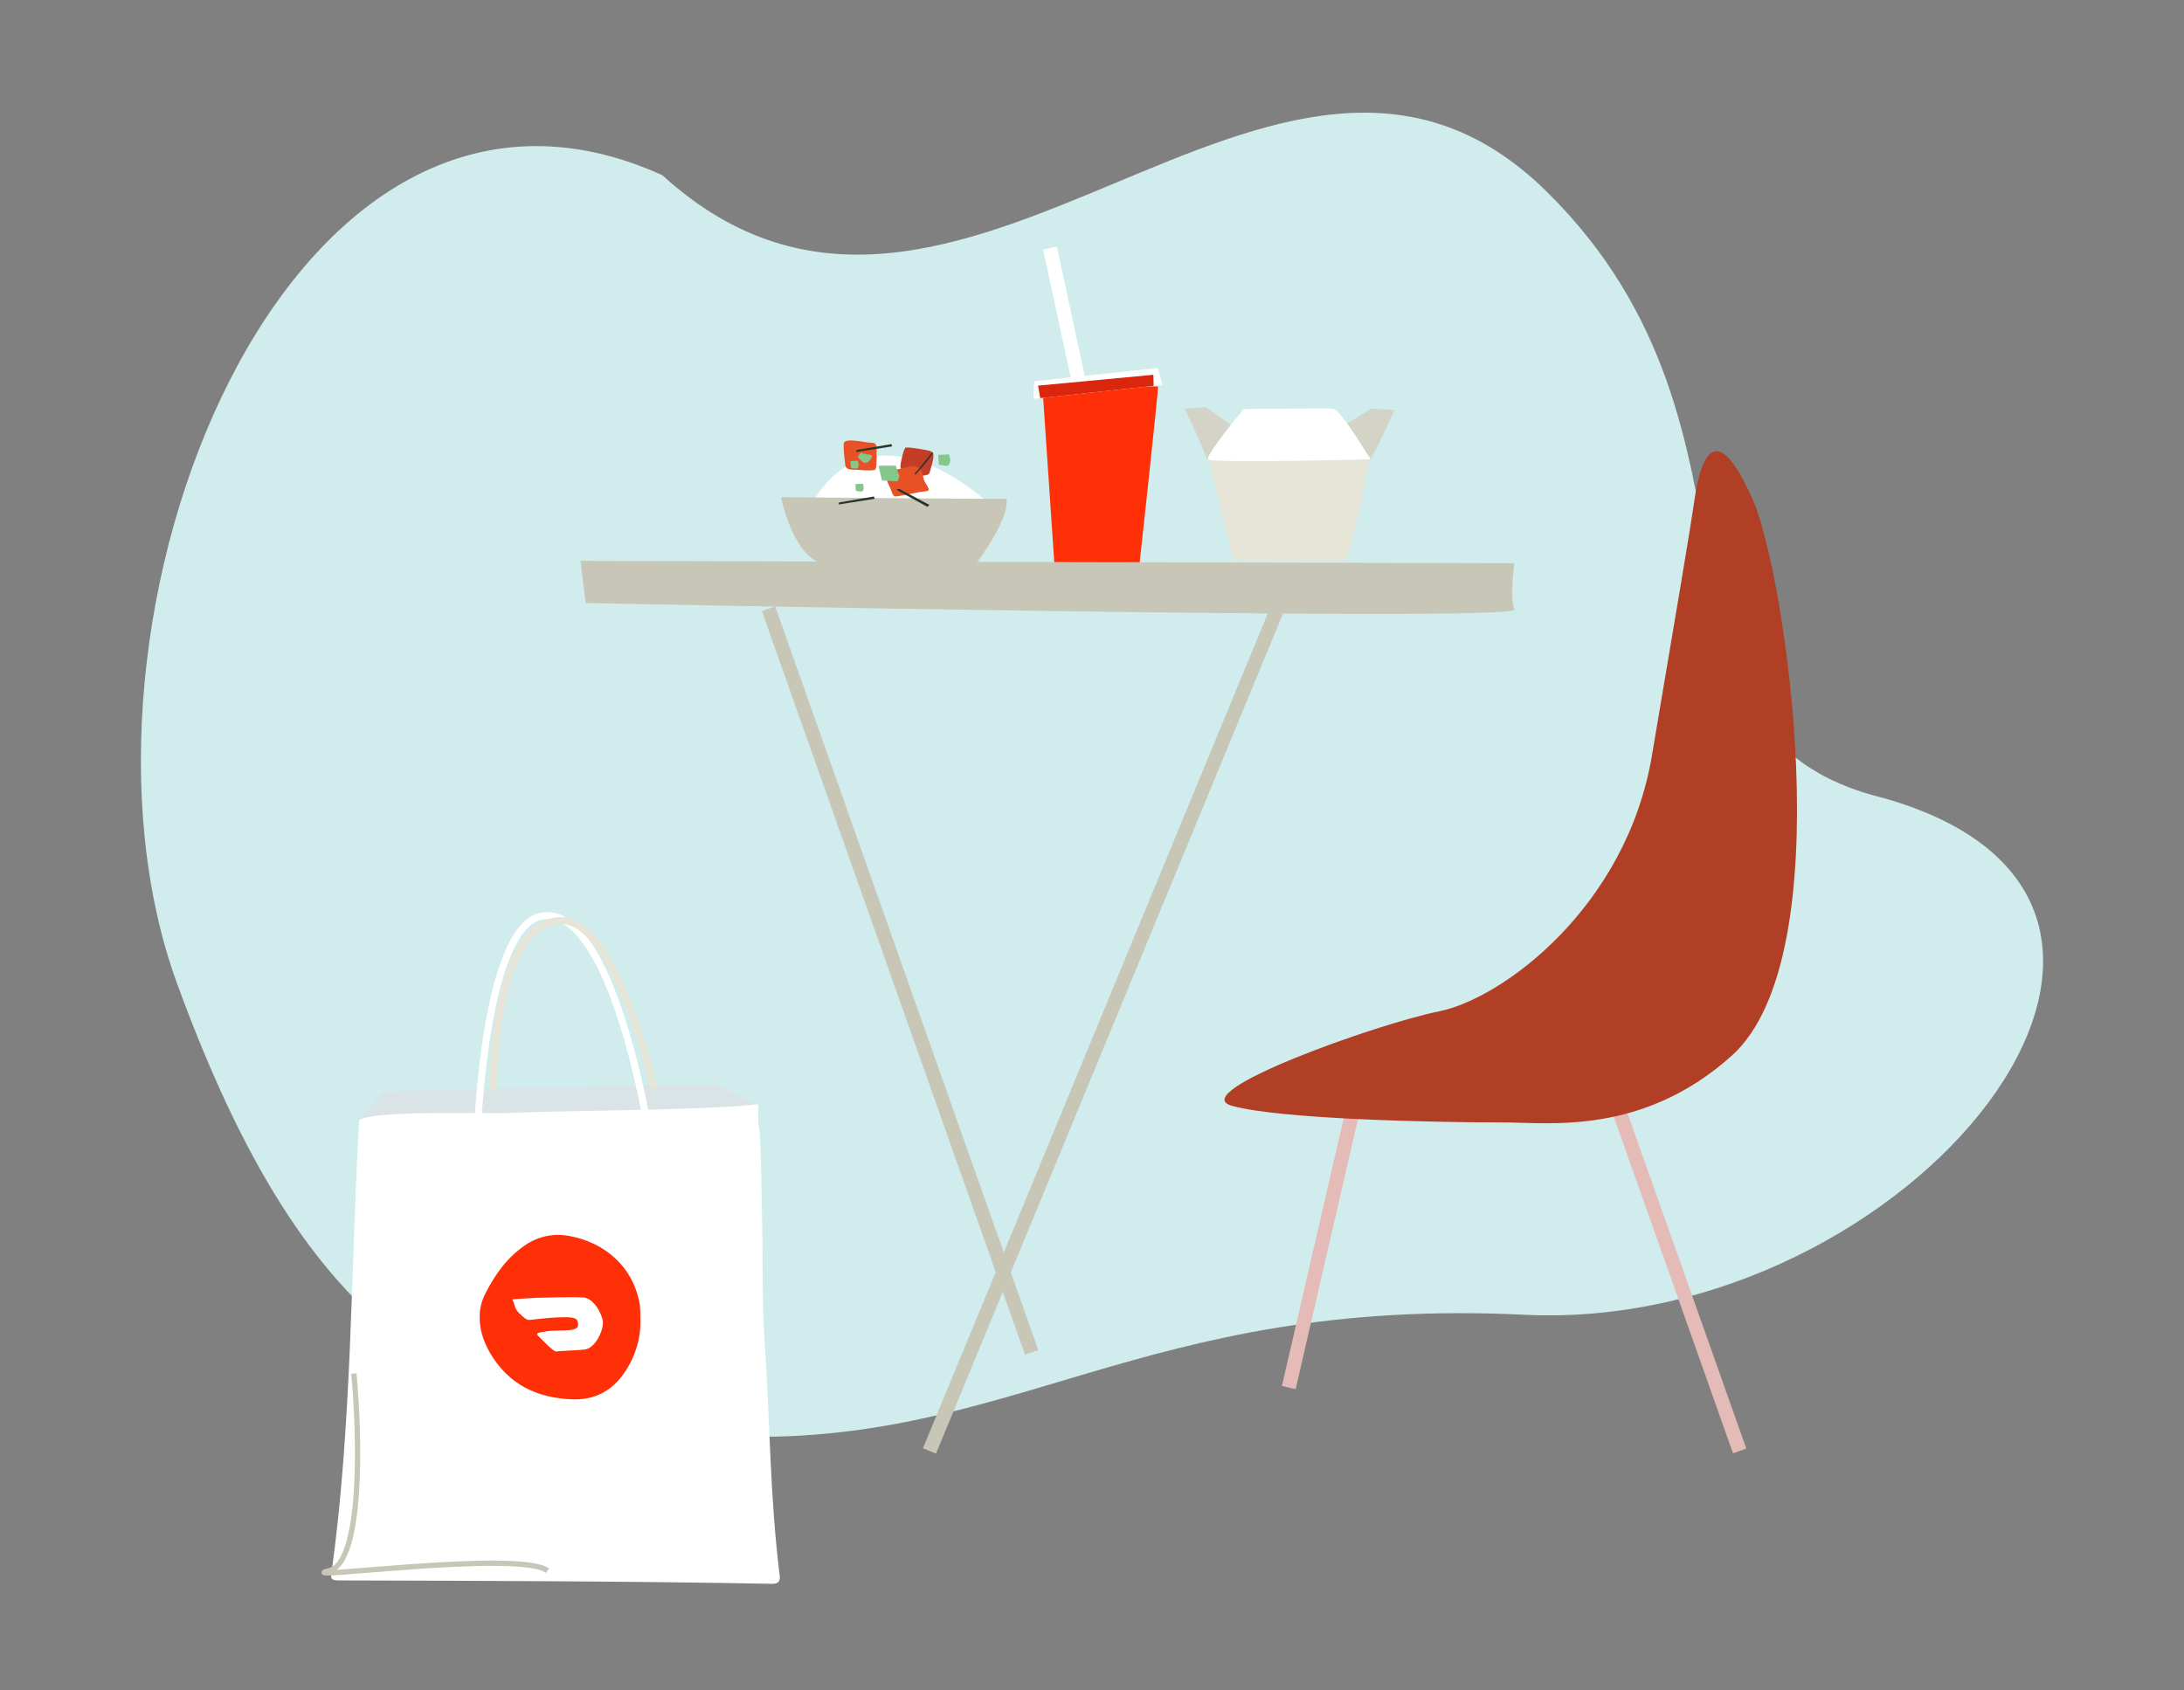 <svg width="310" height="240" viewBox="0 0 310 240" fill="none" xmlns="http://www.w3.org/2000/svg">
<rect x="0" y="0" width="310" height="240" fill="#808080" stroke="none"/>
<path d="M25.113 139.58C6.526 88.58 40.69 0.656 94.016 24.878C135.788 62.92 181.059 -10.66 219.501 27.166C254.547 61.649 229.934 104.254 267.421 113.322C320.221 128.344 270.971 189.317 216.395 186.666C161.821 184.015 143.629 205.664 102.808 203.897C65.496 202.282 43.702 190.581 25.113 139.58Z" fill="#D0ECED"/>
<path d="M114.74 72.558C114.74 72.558 117.883 64.481 126.052 64.679C134.221 64.876 141.456 72.558 141.456 72.558H114.74Z" fill="white"/>
<g style="mix-blend-mode:multiply">
<path d="M110.867 70.587C110.867 70.587 112.588 79.704 117.516 80.195C122.444 80.685 138.211 80.44 138.211 80.44C138.211 80.44 143.139 74.282 142.888 70.832C136.238 70.832 110.867 70.587 110.867 70.587Z" fill="#C7C6B7"/>
</g>
<path d="M119.767 62.964C119.669 63.921 119.955 65.583 119.969 65.995C119.99 66.402 120.331 66.683 120.931 66.671C121.53 66.659 123.977 66.952 124.235 66.659C124.493 66.366 124.395 65.056 124.423 64.13C124.451 63.203 124.395 62.85 123.635 62.856C122.862 62.868 119.857 62.067 119.767 62.964Z" fill="#E85125"/>
<path d="M128.472 63.593C128.284 63.922 128.116 64.514 127.977 65.189C127.838 65.865 127.635 66.517 128.116 66.857C128.597 67.192 129.81 67.437 130.214 67.473C130.619 67.509 131.79 67.671 131.964 67.073C132.138 66.475 132.487 65.285 132.494 64.825C132.508 64.364 132.494 64.089 131.65 63.934C130.814 63.779 128.597 63.378 128.472 63.593Z" fill="#C33D27"/>
<path d="M130.808 66.933C130.529 66.413 130.104 65.988 129.051 66.257C127.992 66.526 126.089 66.903 125.796 67.088C125.511 67.274 125.964 68.517 126.222 68.978C126.479 69.438 126.661 70.418 127.037 70.472C127.413 70.526 129.63 70.03 130.376 69.88C131.122 69.731 131.874 69.838 131.826 69.468C131.777 69.097 131.163 68.392 131.115 68.015C131.066 67.638 130.808 66.933 130.808 66.933Z" fill="#E85125"/>
<path d="M133.166 64.583L133.256 65.987C133.256 65.987 134.21 66.154 134.447 66.136C134.684 66.118 134.788 65.808 134.865 65.539C134.942 65.276 134.698 64.517 134.698 64.517L133.166 64.583Z" fill="#85C68B"/>
<path d="M121.418 68.721L121.481 69.691C121.481 69.691 122.136 69.805 122.303 69.793C122.463 69.781 122.54 69.565 122.589 69.379C122.644 69.2 122.477 68.679 122.477 68.679L121.418 68.721Z" fill="#85C68B"/>
<path d="M120.708 65.457L120.771 66.426C120.771 66.426 121.426 66.54 121.593 66.528C121.76 66.516 121.83 66.3 121.879 66.115C121.934 65.935 121.767 65.415 121.767 65.415L120.708 65.457Z" fill="#85C68B"/>
<path d="M124.701 66.143C125.189 66.083 127.183 66.125 127.183 66.125C127.183 66.125 127.406 67.112 127.594 67.369C127.782 67.626 127.371 68.343 127.371 68.343L125.189 68.224L124.701 66.143Z" fill="#85C68B"/>
<path d="M122.325 64.273C122.249 64.106 121.74 64.865 121.74 64.865C121.74 64.865 122.318 65.559 122.583 65.672C122.848 65.786 123.134 65.708 123.315 65.529C123.496 65.35 123.866 64.859 123.726 64.668C123.587 64.483 122.437 64.513 122.325 64.273Z" fill="#85C68B"/>
<path d="M119.098 71.336L124.04 70.492L124.159 70.815L119.036 71.624L119.098 71.336Z" fill="#28362C"/>
<path d="M121.579 63.893L126.521 63.049L126.64 63.372L121.517 64.181L121.579 63.893Z" fill="#28362C"/>
<path d="M127.602 69.385L131.917 71.681L131.652 71.968L127.247 69.546L127.602 69.385Z" fill="#28362C"/>
<path d="M132.46 64.224C132.516 64.38 131.094 66.102 130.836 66.394C130.578 66.687 129.937 67.399 129.937 67.399C129.937 67.399 129.742 67.225 129.923 67.124C130.097 67.022 132.028 64.577 132.132 64.439C132.237 64.302 132.46 64.224 132.46 64.224Z" fill="#28362C"/>
<path fill-rule="evenodd" clip-rule="evenodd" d="M164.371 54.874C164.386 55.988 161.4 83.228 161.4 83.228L149.867 83.137L147.941 54.611L164.371 54.874Z" fill="#FF3008"/>
<path fill-rule="evenodd" clip-rule="evenodd" d="M164.35 52.237L165 54.643L146.679 56.634L146.801 54.141L164.35 52.237Z" fill="white"/>
<path d="M149.034 35.213L153.062 53.877" stroke="white" stroke-width="2"/>
<path fill-rule="evenodd" clip-rule="evenodd" d="M147.342 54.751L163.703 53.212C163.719 53.353 163.735 53.911 163.745 54.78L147.655 56.527L147.342 54.751Z" fill="#DA260D"/>
<path d="M109.085 86.424L146.43 192Z" fill="#E6E5D8"/>
<path d="M109.085 86.424L146.43 192" stroke="#C7C6B7" stroke-width="2" stroke-miterlimit="10"/>
<path d="M181.311 86.424L131.93 206Z" fill="#E6E5D8"/>
<path d="M181.311 86.424L131.93 206" stroke="#C7C6B7" stroke-width="2" stroke-miterlimit="10"/>
<path d="M82.394 79.632L83.132 85.615C83.132 85.615 215.702 88.341 214.964 86.546C214.226 84.749 214.964 79.963 214.964 79.963L82.394 79.632Z" fill="#C7C6B7"/>
<path fill-rule="evenodd" clip-rule="evenodd" d="M197.944 58.202C197.397 59.492 195.068 64.501 194.495 65.206C194.019 65.793 189.564 61.132 189.564 61.132L194.677 58.018L197.944 58.202Z" fill="#D4D3C8"/>
<path fill-rule="evenodd" clip-rule="evenodd" d="M168.084 58.018C169.354 60.23 171.352 65.207 171.352 65.207C171.352 65.207 175.881 61.832 175.698 61.281C175.518 60.727 171.169 57.832 171.169 57.832L168.084 58.018Z" fill="#D4D3C8"/>
<path fill-rule="evenodd" clip-rule="evenodd" d="M171.474 64.77C171.656 65.692 175.102 79.516 175.102 79.516C175.102 79.516 190.526 79.886 191.071 79.516C191.616 79.15 194.519 64.77 194.519 64.77H171.474Z" fill="#E6E5D8"/>
<path fill-rule="evenodd" clip-rule="evenodd" d="M189.256 58.018C190.348 58.222 194.519 65.207 194.519 65.207C194.519 65.207 171.802 65.817 171.474 65.207C171.117 64.54 176.546 58.076 176.546 58.076C176.546 58.076 188.722 57.918 189.256 58.018" fill="white"/>
<path d="M182.93 197L191.93 158" stroke="#E5BBB7" stroke-width="2" stroke-miterlimit="10"/>
<path d="M246.93 206L229.93 158" stroke="#E5BBB7" stroke-width="2" stroke-miterlimit="10"/>
<path d="M248.815 71C245.192 62.795 242.022 60.744 240.513 71C239.758 76.127 238.098 85.831 234.475 107.29C230.852 128.749 213.342 141.74 204.285 143.581C195.228 145.421 168.209 155.099 174.85 156.992C181.492 158.886 203.279 159.359 213.342 159.359C219.883 159.359 233.116 161.252 245.796 149.892C261.646 135.691 253.343 81.256 248.815 71Z" fill="#B13F25"/>
<path fill-rule="evenodd" clip-rule="evenodd" d="M107.529 156.999L101.769 153.961C101.769 153.961 71.274 154.554 65.946 154.641C60.348 154.733 54.354 154.98 54.354 154.98L50.977 158.988L107.529 156.999Z" fill="#DAE4E7"/>
<path fill-rule="evenodd" clip-rule="evenodd" d="M107.613 156.771C99.975 157.676 80.224 157.653 72.483 158.005C69.212 158.153 53.441 157.597 50.977 158.987C49.768 180.452 49.995 202.23 47.013 223.628C46.931 224.223 47.226 224.381 48.205 224.383C67.274 224.429 90.548 224.498 109.609 224.864C110.631 224.883 110.748 224.3 110.67 223.686C109.277 212.568 109.291 201.574 108.527 190.289C108.115 184.211 108.332 179.418 108.146 172.085C108.101 170.358 108.035 159.674 107.613 159.597V156.771Z" fill="white"/>
<path d="M50.227 195C51.06 203.833 51.527 221.8 46.727 223C40.727 224.5 73.727 220 77.727 223" stroke="#C7C6B7" stroke-width="0.75"/>
<path fill-rule="evenodd" clip-rule="evenodd" d="M90.903 187.55C90.939 190.072 90.173 192.667 88.569 194.975C86.82 197.497 84.374 198.769 81.337 198.675C76.299 198.519 72.176 196.604 69.531 192.039C68.569 190.372 68.001 188.568 68.091 186.616C68.141 185.565 68.433 184.539 68.909 183.609C70.285 180.916 72.014 178.49 74.548 176.781C76.465 175.485 78.604 175.066 80.867 175.489C85.89 176.425 89.944 179.915 90.804 185.226C90.913 185.898 90.858 186.566 90.903 187.55" fill="#FF3008"/>
<path fill-rule="evenodd" clip-rule="evenodd" d="M72.713 184.478C73.117 185.246 73.004 185.769 73.658 186.401C74.311 187.034 74.707 187.41 75.088 187.4C75.473 187.39 77.888 187.065 79.293 187.03C80.696 186.99 81.845 186.959 81.989 187.606C82.136 188.249 82.144 188.64 81.126 188.796C80.108 188.952 77.937 188.882 77.556 189.023C77.179 189.163 75.77 189.071 76.425 189.702C77.081 190.332 78.541 191.924 78.941 191.874C79.608 191.791 82.091 191.705 82.988 191.604C84.484 191.433 85.694 188.867 85.567 187.639C85.44 186.416 84.203 184.299 82.796 184.208C81.388 184.116 77.304 184.227 76.413 184.249C75.518 184.272 72.713 184.478 72.713 184.478" fill="white"/>
<path d="M92.055 160.686C92.055 160.686 86.96 128.531 76.976 130.052C68.821 131.295 67.758 160.686 67.758 160.686" stroke="white"/>
<path d="M92.846 154.543C92.846 154.543 87.506 130.984 79.898 130.707C69.836 130.343 69.978 154.848 69.978 154.848" stroke="#E6E5D8"/>
</svg>
